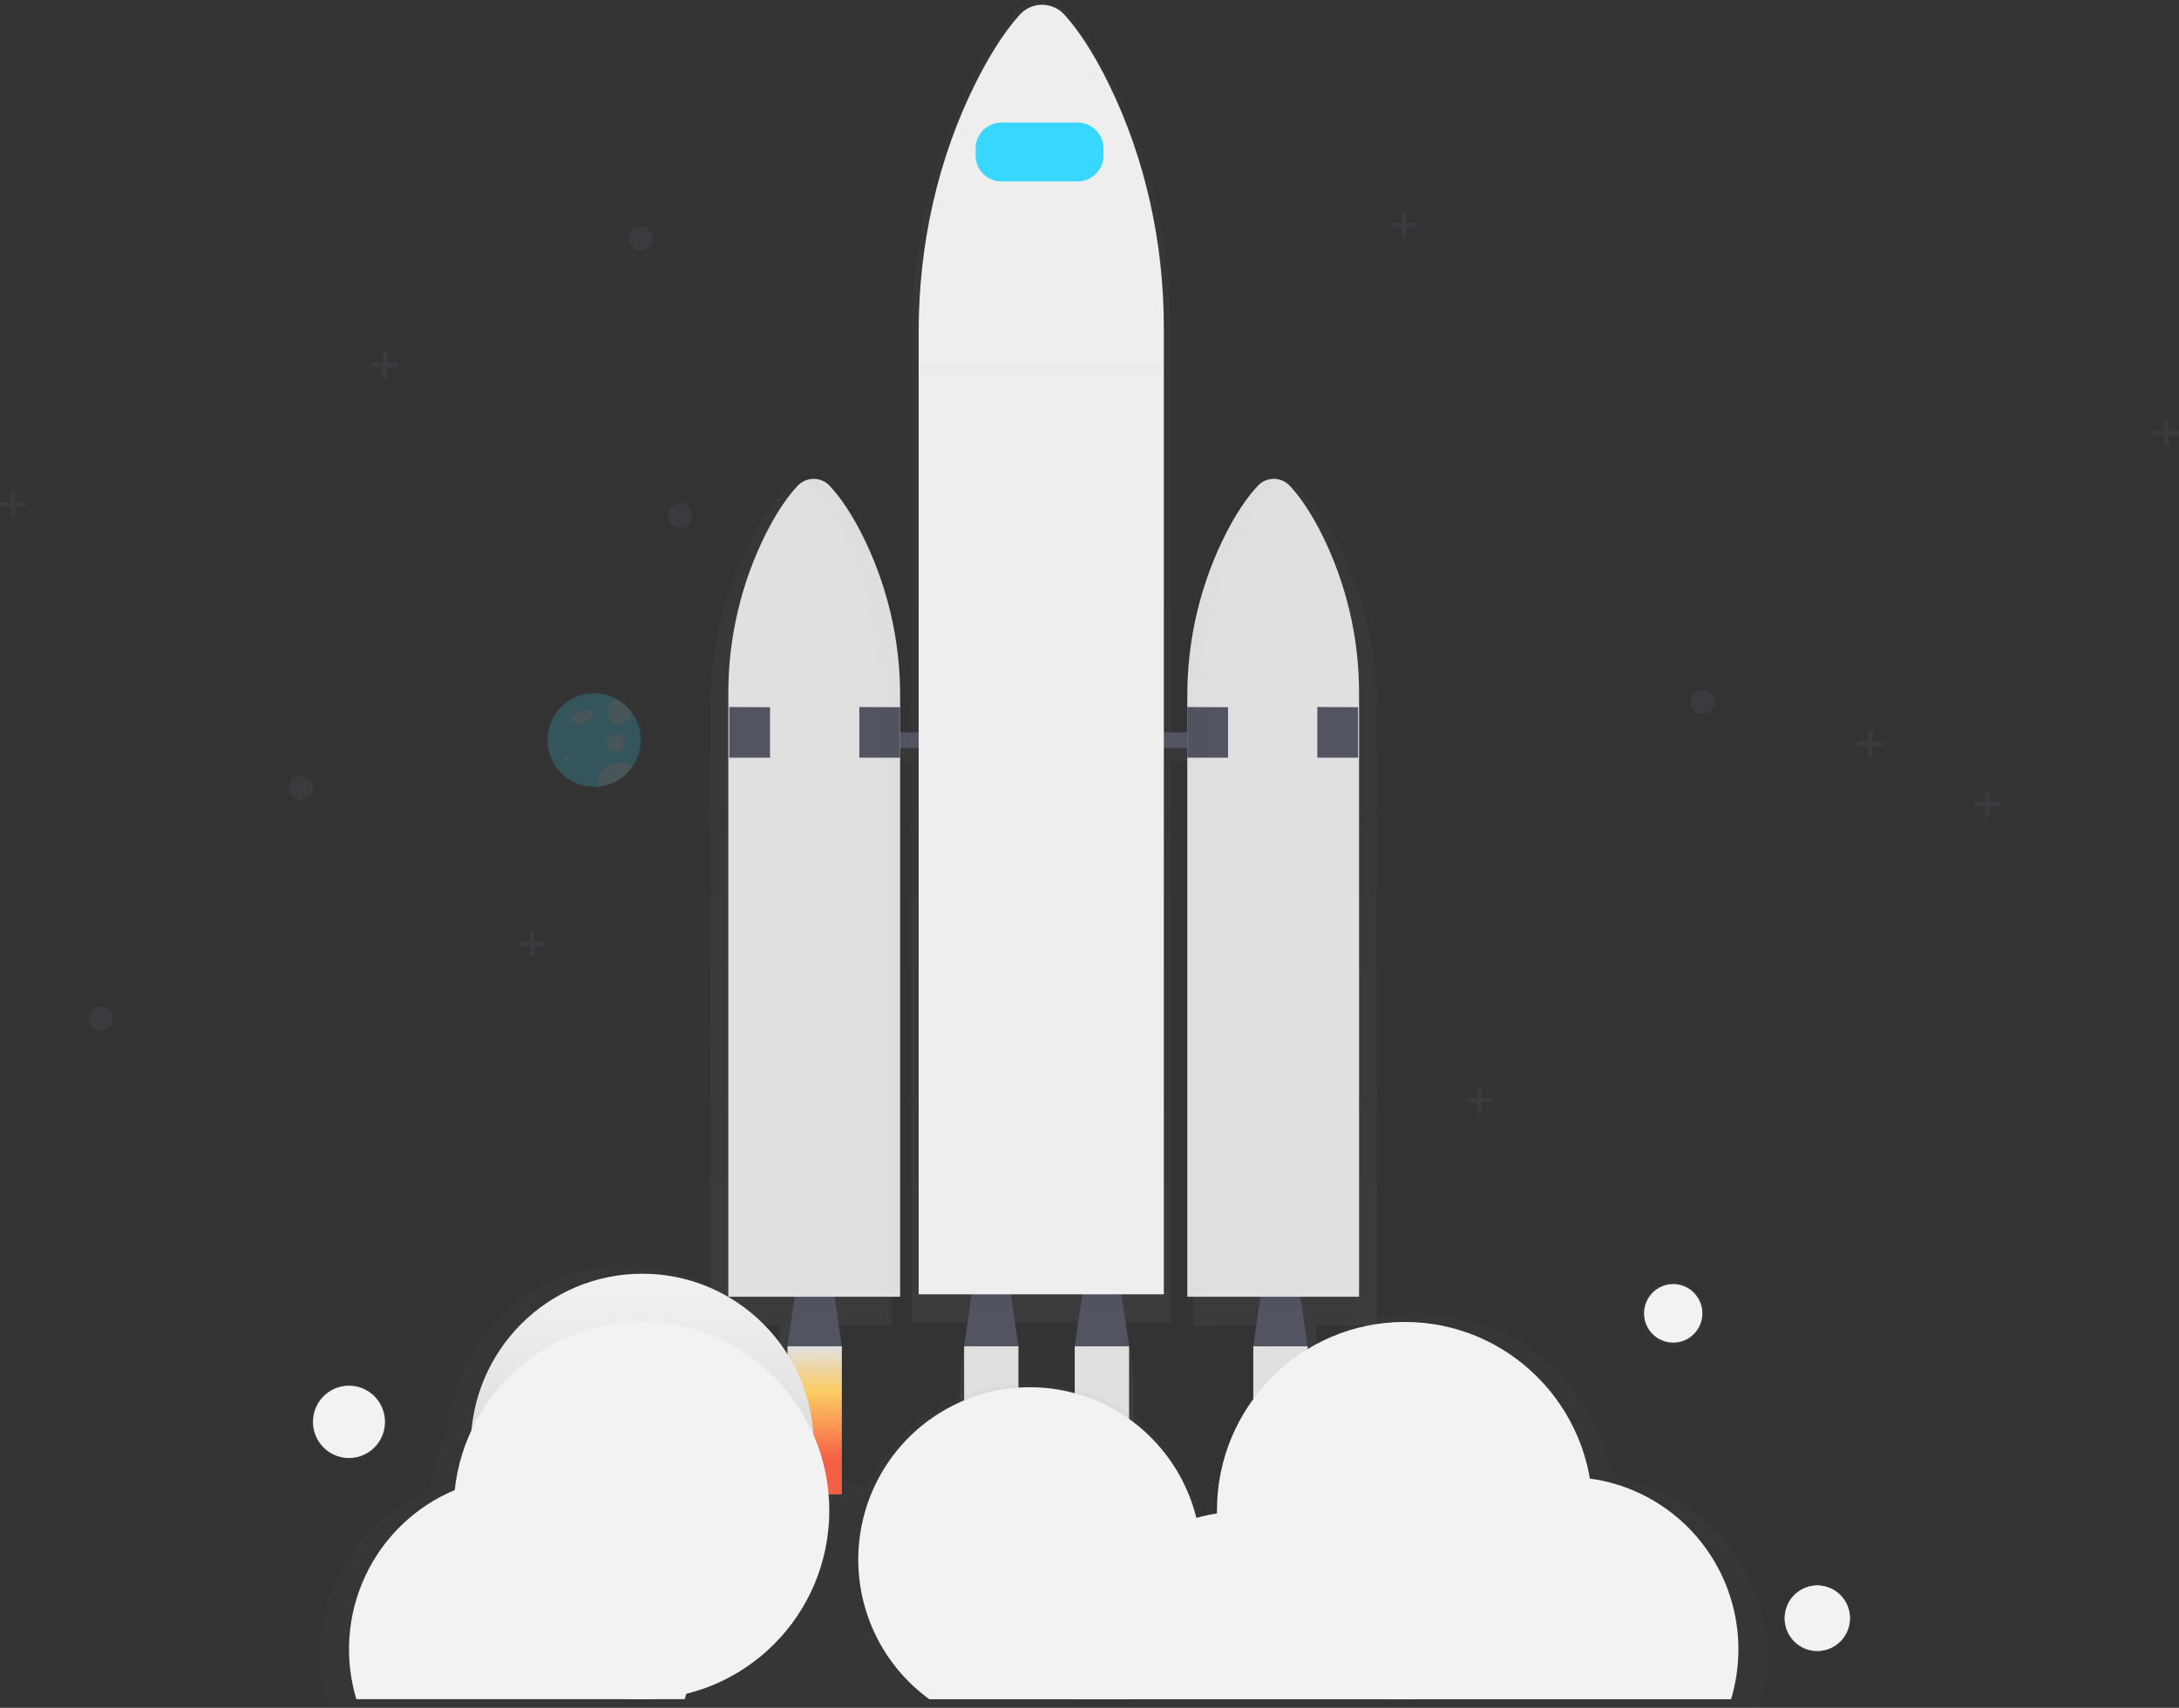 <svg width="199" height="156" viewBox="0 0 199 156" fill="none" xmlns="http://www.w3.org/2000/svg">
<rect x="0" y="0" width="199" height="156" fill="#333333" stroke="none"/>
<g opacity="0.7">
<path opacity="0.7" d="M125.741 64.517C125.759 59.253 124.504 54.063 122.085 49.393C120.936 47.2 119.889 45.837 119.073 45.001C118.766 44.673 118.365 44.45 117.925 44.363C117.485 44.276 117.03 44.329 116.621 44.514C116.295 44.63 116 44.821 115.761 45.072C114.67 46.206 113.685 47.706 112.825 49.302C110.28 54.081 108.959 59.421 108.981 64.841V68.095H106.903V30.285C106.903 22.36 105.138 14.541 101.679 7.599C100.04 4.313 98.545 2.271 97.394 1.016C97.115 0.697 96.772 0.441 96.387 0.266C96.002 0.091 95.584 0 95.162 0C94.739 0 94.321 0.091 93.936 0.266C93.551 0.441 93.208 0.697 92.929 1.016C91.372 2.716 89.967 4.963 88.739 7.353C85.102 14.437 83.254 22.477 83.254 30.637V68.095H81.458V64.686C81.48 59.266 80.159 53.926 77.614 49.147C76.754 47.552 75.769 46.053 74.678 44.916C74.364 44.584 73.954 44.361 73.505 44.279C73.057 44.196 72.594 44.259 72.183 44.458L72.258 44.499C71.995 44.616 71.757 44.784 71.557 44.992C70.751 45.828 69.703 47.191 68.546 49.384C66.127 54.054 64.872 59.244 64.889 64.508V121.038H71.299L70.6 125.685V139.58H75.84V125.685L75.141 121.038H81.458V69.558H83.254V120.806H88.373L87.638 125.683V139.58H92.879V125.685L92.144 120.809H99.042L98.306 125.685V139.58H103.548V125.685L102.812 120.809H106.899V69.558H108.977V121.115H110.661V121.038H116.23L115.531 125.685V139.58H120.773V125.685L120.074 121.038H125.741V64.517Z" fill="url(#paint0_linear)"/>
</g>
<path d="M76.883 122.976H71.921L72.807 116.924H75.997L76.883 122.976Z" fill="#535461"/>
<g opacity="0.1">
<path opacity="0.1" d="M72.56 119.326H76.244L75.997 117.635H72.807L72.56 119.326Z" fill="black"/>
</g>
<path d="M119.42 122.976H114.458L115.344 116.924H118.534L119.42 122.976Z" fill="#535461"/>
<g opacity="0.1">
<path opacity="0.1" d="M115.096 119.326H118.781L118.534 117.635H115.344L115.096 119.326Z" fill="black"/>
</g>
<path d="M93.013 122.976H88.049L88.935 116.924H92.127L93.013 122.976Z" fill="#535461"/>
<g opacity="0.1">
<path opacity="0.1" d="M88.687 119.326H92.374L92.127 117.635H88.935L88.687 119.326Z" fill="black"/>
</g>
<path d="M103.113 122.976H98.151L99.037 116.924H102.227L103.113 122.976Z" fill="#535461"/>
<g opacity="0.1">
<path opacity="0.1" d="M98.79 119.326H102.477L102.227 117.635H99.037L98.79 119.326Z" fill="black"/>
</g>
<path d="M112.33 66.896H76.883V68.32H112.33V66.896Z" fill="#535461"/>
<path d="M117.811 44.398C117.624 44.19 117.395 44.024 117.14 43.91C116.885 43.797 116.609 43.738 116.33 43.738C116.051 43.738 115.775 43.797 115.52 43.91C115.265 44.024 115.036 44.19 114.849 44.398C113.817 45.502 112.885 46.962 112.07 48.516C109.658 53.188 108.41 58.377 108.433 63.64V118.451H124.12V63.413C124.139 58.295 122.952 53.244 120.655 48.676C119.566 46.541 118.575 45.212 117.811 44.398Z" fill="#E0E0E0"/>
<path d="M72.828 44.398C73.016 44.19 73.244 44.024 73.499 43.91C73.754 43.797 74.03 43.738 74.309 43.738C74.588 43.738 74.864 43.797 75.119 43.91C75.374 44.024 75.603 44.19 75.79 44.398C76.823 45.502 77.754 46.962 78.569 48.516C80.982 53.188 82.23 58.377 82.206 63.64V118.451H66.515V63.413C66.496 58.295 67.683 53.244 69.981 48.676C71.067 46.541 72.058 45.212 72.828 44.398Z" fill="#E0E0E0"/>
<path d="M66.604 64.582L70.325 64.599V69.21H66.604V64.582Z" fill="#535461"/>
<path d="M78.479 64.582L82.2 64.599V69.21H78.479V64.582Z" fill="#535461"/>
<path d="M108.431 64.582L112.154 64.599V69.21H108.431V64.582Z" fill="#535461"/>
<path d="M120.306 64.582L124.029 64.599V69.21H120.306V64.582Z" fill="#535461"/>
<g opacity="0.1">
<path opacity="0.1" d="M78.563 48.445C77.75 46.891 76.816 45.431 75.784 44.327C75.492 44.003 75.103 43.784 74.676 43.703C74.249 43.622 73.807 43.684 73.418 43.879C73.642 43.992 73.844 44.143 74.016 44.327C75.048 45.431 75.98 46.891 76.795 48.445C79.207 53.116 80.455 58.306 80.432 63.569V118.376H82.204V63.575C82.227 58.31 80.978 53.118 78.563 48.445V48.445Z" fill="black"/>
</g>
<g opacity="0.1">
<path opacity="0.1" d="M113.481 48.596C114.294 47.042 115.228 45.582 116.26 44.478C116.453 44.269 116.687 44.101 116.946 43.985C116.563 43.816 116.136 43.773 115.727 43.862C115.318 43.95 114.947 44.166 114.666 44.478C113.634 45.582 112.702 47.042 111.887 48.596C109.475 53.267 108.227 58.457 108.25 63.72V118.527H109.846V63.728C109.821 58.463 111.068 53.27 113.481 48.596V48.596Z" fill="black"/>
</g>
<path d="M76.883 122.976H71.921V136.505H76.883V122.976Z" fill="url(#paint1_linear)"/>
<path d="M93.011 122.976H88.049V136.505H93.011V122.976Z" fill="url(#paint2_linear)"/>
<path d="M103.113 122.976H98.151V136.505H103.113V122.976Z" fill="url(#paint3_linear)"/>
<path d="M119.42 122.976H114.458V136.505H119.42V122.976Z" fill="url(#paint4_linear)"/>
<path d="M97.284 1.424C97.025 1.115 96.702 0.866 96.337 0.695C95.972 0.524 95.574 0.436 95.171 0.436C94.769 0.436 94.371 0.524 94.006 0.695C93.641 0.866 93.317 1.115 93.058 1.424C91.585 3.079 90.262 5.268 89.092 7.597C85.65 14.498 83.899 22.33 83.899 30.272V118.227H106.288V29.918C106.288 22.2 104.617 14.578 101.341 7.834C99.79 4.635 98.375 2.647 97.284 1.424Z" fill="#EEEEEE"/>
<path d="M98.414 11.194H91.464C90.157 11.194 89.098 12.258 89.098 13.571V14.195C89.098 15.508 90.157 16.572 91.464 16.572H98.414C99.721 16.572 100.78 15.508 100.78 14.195V13.571C100.78 12.258 99.721 11.194 98.414 11.194Z" fill="#37D7FF"/>
<g opacity="0.7">
<path opacity="0.7" d="M147.251 135.027C146.516 130.578 144.139 126.57 140.594 123.802C137.048 121.034 132.595 119.71 128.121 120.094C123.647 120.477 119.481 122.54 116.453 125.871C113.426 129.202 111.76 133.557 111.786 138.067C111.786 138.156 111.786 138.242 111.786 138.331C111.126 138.431 110.472 138.572 109.829 138.752C109.005 135.456 107.181 132.499 104.61 130.29C102.039 128.081 98.847 126.73 95.478 126.424C92.109 126.117 88.728 126.871 85.803 128.58C82.879 130.289 80.556 132.869 79.156 135.963C77.714 135.404 76.198 135.056 74.657 134.93V134.93C74.411 133.528 73.999 132.161 73.428 130.857C73.161 126.745 71.36 122.885 68.384 120.048C65.409 117.21 61.477 115.604 57.375 115.55C53.273 115.495 49.3 116.996 46.251 119.753C43.202 122.511 41.299 126.321 40.924 130.425C40.079 132.222 39.54 134.147 39.328 136.123C35.594 137.683 32.57 140.58 30.842 144.253C29.113 147.925 28.804 152.111 29.973 156H160.66C161.341 153.732 161.524 151.342 161.198 148.996C160.871 146.65 160.042 144.403 158.768 142.409C157.493 140.416 155.803 138.724 153.815 137.449C151.827 136.175 149.587 135.349 147.251 135.027V135.027Z" fill="url(#paint5_linear)"/>
</g>
<path d="M58.658 147.818C67.31 147.818 74.323 140.773 74.323 132.082C74.323 123.392 67.31 116.347 58.658 116.347C50.006 116.347 42.993 123.392 42.993 132.082C42.993 140.773 50.006 147.818 58.658 147.818Z" fill="url(#paint6_linear)"/>
<path d="M58.581 155.214C68.054 155.214 75.734 147.499 75.734 137.983C75.734 128.467 68.054 120.752 58.581 120.752C49.107 120.752 41.427 128.467 41.427 137.983C41.427 147.499 49.107 155.214 58.581 155.214Z" fill="url(#paint7_linear)"/>
<path d="M128.292 155.214C137.766 155.214 145.446 147.499 145.446 137.983C145.446 128.467 137.766 120.752 128.292 120.752C118.819 120.752 111.139 128.467 111.139 137.983C111.139 147.499 118.819 155.214 128.292 155.214Z" fill="url(#paint8_linear)"/>
<path d="M127.43 155.213C136.082 155.213 143.095 148.168 143.095 139.478C143.095 130.788 136.082 123.743 127.43 123.743C118.778 123.743 111.765 130.788 111.765 139.478C111.765 148.168 118.778 155.213 127.43 155.213Z" fill="url(#paint9_linear)"/>
<path d="M109.728 142.468C109.73 144.957 109.144 147.41 108.018 149.626C106.891 151.842 105.257 153.758 103.249 155.216H84.874C82.699 153.637 80.964 151.523 79.835 149.078C78.707 146.632 78.222 143.936 78.428 141.249C78.634 138.561 79.524 135.972 81.012 133.728C82.5 131.485 84.537 129.663 86.927 128.438C89.317 127.212 91.98 126.623 94.661 126.727C97.343 126.832 99.953 127.626 102.241 129.034C104.529 130.443 106.419 132.417 107.73 134.77C109.04 137.122 109.727 139.773 109.726 142.468H109.728Z" fill="url(#paint10_linear)"/>
<path d="M129.155 153.798C129.155 154.269 129.134 154.735 129.092 155.196C129.094 155.203 129.094 155.209 129.092 155.216H97.887C97.844 154.749 97.822 154.276 97.822 153.801C97.82 150.035 99.162 146.394 101.607 143.539C104.051 140.684 107.434 138.805 111.141 138.244C111.915 138.127 112.698 138.068 113.481 138.067C113.881 138.067 114.279 138.082 114.673 138.11C117.48 138.326 120.179 139.297 122.483 140.922C124.788 142.547 126.615 144.766 127.772 147.345C127.836 147.487 127.899 147.632 127.957 147.777C128.748 149.685 129.155 151.731 129.155 153.798V153.798Z" fill="url(#paint11_linear)"/>
<path d="M158.763 150.65C158.764 152.196 158.538 153.734 158.091 155.214H128.107C127.383 152.794 127.245 150.235 127.705 147.751C127.731 147.615 127.757 147.477 127.787 147.343C128.542 143.825 130.474 140.672 133.261 138.412C136.049 136.151 139.523 134.917 143.106 134.917C143.598 134.917 144.082 134.939 144.562 134.986C144.777 135.004 144.992 135.029 145.207 135.058C148.962 135.571 152.404 137.433 154.896 140.3C157.389 143.167 158.762 146.844 158.763 150.65V150.65Z" fill="url(#paint12_linear)"/>
<path d="M62.532 155.216C62.584 155.051 62.629 154.887 62.674 154.721C63.387 152.042 63.383 149.221 62.663 146.544C61.942 143.867 60.53 141.428 58.57 139.475C56.61 137.522 54.172 136.124 51.501 135.421C48.83 134.719 46.022 134.737 43.361 135.475C42.737 135.646 42.126 135.858 41.53 136.11C37.943 137.609 35.037 140.393 33.377 143.922C31.716 147.451 31.419 151.473 32.544 155.209H62.532V155.216Z" fill="url(#paint13_linear)"/>
<g opacity="0.7">
<path opacity="0.7" d="M152.809 122.852C154.396 122.852 155.682 121.56 155.682 119.966C155.682 118.372 154.396 117.079 152.809 117.079C151.222 117.079 149.935 118.372 149.935 119.966C149.935 121.56 151.222 122.852 152.809 122.852Z" fill="url(#paint14_linear)"/>
</g>
<path d="M152.809 122.641C154.279 122.641 155.471 121.443 155.471 119.966C155.471 118.489 154.279 117.291 152.809 117.291C151.338 117.291 150.146 118.489 150.146 119.966C150.146 121.443 151.338 122.641 152.809 122.641Z" fill="url(#paint15_linear)"/>
<g opacity="0.7">
<path opacity="0.7" d="M165.968 150.966C167.699 150.966 169.102 149.556 169.102 147.818C169.102 146.079 167.699 144.67 165.968 144.67C164.237 144.67 162.834 146.079 162.834 147.818C162.834 149.556 164.237 150.966 165.968 150.966Z" fill="url(#paint16_linear)"/>
</g>
<path d="M165.968 150.808C167.612 150.808 168.945 149.469 168.945 147.818C168.945 146.166 167.612 144.828 165.968 144.828C164.324 144.828 162.991 146.166 162.991 147.818C162.991 149.469 164.324 150.808 165.968 150.808Z" fill="url(#paint17_linear)"/>
<g opacity="0.7">
<path opacity="0.7" d="M31.87 133.338C33.772 133.338 35.314 131.789 35.314 129.879C35.314 127.968 33.772 126.42 31.87 126.42C29.968 126.42 28.427 127.968 28.427 129.879C28.427 131.789 29.968 133.338 31.87 133.338Z" fill="url(#paint18_linear)"/>
</g>
<path d="M31.87 133.182C33.687 133.182 35.159 131.703 35.159 129.879C35.159 128.054 33.687 126.575 31.87 126.575C30.054 126.575 28.582 128.054 28.582 129.879C28.582 131.703 30.054 133.182 31.87 133.182Z" fill="url(#paint19_linear)"/>
<path opacity="0.25" d="M155.472 65.206C156.077 65.206 156.569 64.713 156.569 64.104C156.569 63.496 156.077 63.002 155.472 63.002C154.866 63.002 154.375 63.496 154.375 64.104C154.375 64.713 154.866 65.206 155.472 65.206Z" fill="#535461"/>
<path opacity="0.25" d="M9.208 94.158C9.814 94.158 10.305 93.665 10.305 93.056C10.305 92.448 9.814 91.954 9.208 91.954C8.602 91.954 8.111 92.448 8.111 93.056C8.111 93.665 8.602 94.158 9.208 94.158Z" fill="#535461"/>
<path opacity="0.25" d="M62.104 48.211C62.71 48.211 63.201 47.718 63.201 47.109C63.201 46.501 62.71 46.007 62.104 46.007C61.498 46.007 61.007 46.501 61.007 47.109C61.007 47.718 61.498 48.211 62.104 48.211Z" fill="#535461"/>
<path opacity="0.25" d="M58.501 22.876C59.107 22.876 59.598 22.383 59.598 21.774C59.598 21.166 59.107 20.673 58.501 20.673C57.895 20.673 57.404 21.166 57.404 21.774C57.404 22.383 57.895 22.876 58.501 22.876Z" fill="#535461"/>
<path opacity="0.25" d="M27.482 73.073C28.088 73.073 28.579 72.58 28.579 71.971C28.579 71.362 28.088 70.869 27.482 70.869C26.877 70.869 26.386 71.362 26.386 71.971C26.386 72.58 26.877 73.073 27.482 73.073Z" fill="#535461"/>
<path opacity="0.25" d="M182.653 73.265H181.676V72.287H181.279V73.265H180.302V73.667H181.279V74.646H181.676V73.667H182.653V73.265Z" fill="#535461"/>
<path opacity="0.25" d="M199 39.344H198.024V38.365H197.626V39.344H196.649V39.746H197.626V40.725H198.024V39.746H199V39.344Z" fill="#535461"/>
<path opacity="0.25" d="M129.389 20.394H128.413V19.413H128.015V20.394H127.038V20.794H128.015V21.774H128.413V20.794H129.389V20.394Z" fill="#535461"/>
<path opacity="0.25" d="M171.999 67.758H171.023V66.779H170.625V67.758H169.651V68.16H170.625V69.138H171.023V68.16H171.999V67.758Z" fill="#535461"/>
<path opacity="0.25" d="M136.281 100.331H135.307V99.352H134.909V100.331H133.932V100.733H134.909V101.711H135.307V100.733H136.281V100.331Z" fill="#535461"/>
<path opacity="0.25" d="M36.336 33.139H35.359V32.16H34.961V33.139H33.985V33.539H34.961V34.52H35.359V33.539H36.336V33.139Z" fill="#535461"/>
<path opacity="0.25" d="M2.351 45.886H1.374V44.908H0.977V45.886H0V46.286H0.977V47.267H1.374V46.286H2.351V45.886Z" fill="#535461"/>
<path opacity="0.25" d="M49.807 86.013H48.831V85.032H48.432V86.013H47.458V86.412H48.432V87.393H48.831V86.412H49.807V86.013Z" fill="#535461"/>
<path d="M165.968 150.808C167.612 150.808 168.945 149.469 168.945 147.818C168.945 146.166 167.612 144.828 165.968 144.828C164.324 144.828 162.991 146.166 162.991 147.818C162.991 149.469 164.324 150.808 165.968 150.808Z" fill="url(#paint20_linear)"/>
<g opacity="0.4">
<path opacity="0.4" d="M57.852 64.882C57.488 64.399 57.032 63.994 56.511 63.69C55.914 63.34 55.244 63.134 54.554 63.087C53.864 63.039 53.173 63.152 52.534 63.417C51.894 63.681 51.324 64.09 50.868 64.612C50.411 65.134 50.081 65.754 49.902 66.425C49.722 67.096 49.7 67.799 49.835 68.48C49.97 69.161 50.26 69.802 50.682 70.353C51.103 70.903 51.646 71.348 52.267 71.654C52.888 71.96 53.57 72.118 54.262 72.116C54.356 72.116 54.453 72.116 54.545 72.116C55.356 72.064 56.137 71.792 56.807 71.33C57.476 70.868 58.008 70.233 58.347 69.491C58.686 68.75 58.819 67.93 58.732 67.119C58.645 66.308 58.34 65.536 57.852 64.884V64.882Z" fill="url(#paint21_linear)"/>
</g>
<path opacity="0.2" d="M58.512 67.605C58.512 68.691 58.1 69.736 57.36 70.528C56.62 71.32 55.607 71.799 54.528 71.867C54.44 71.867 54.35 71.867 54.26 71.867C53.608 71.867 52.965 71.715 52.38 71.425C51.796 71.135 51.285 70.714 50.889 70.194C50.492 69.675 50.22 69.07 50.093 68.428C49.966 67.786 49.988 67.123 50.156 66.49C50.325 65.858 50.636 65.272 51.066 64.78C51.496 64.288 52.033 63.901 52.635 63.65C53.237 63.399 53.889 63.291 54.539 63.333C55.19 63.376 55.822 63.568 56.387 63.895V63.895C56.879 64.182 57.31 64.565 57.654 65.02V65.02C58.214 65.764 58.516 66.672 58.512 67.605V67.605Z" fill="#37D7FF"/>
<path opacity="0.1" d="M53.212 64.895C52.988 64.99 52.773 65.102 52.567 65.23C52.432 65.304 52.315 65.408 52.227 65.535C52.186 65.599 52.164 65.674 52.164 65.751C52.164 65.827 52.186 65.902 52.227 65.967C52.289 66.028 52.364 66.076 52.447 66.106C52.529 66.135 52.617 66.147 52.704 66.14C52.86 66.172 53.022 66.162 53.173 66.112C53.324 66.061 53.459 65.972 53.565 65.852L53.93 65.52C54.057 65.403 54.197 65.245 54.145 65.087C54.117 65.028 54.073 64.977 54.019 64.939C53.964 64.901 53.901 64.878 53.836 64.871C53.522 64.81 53.196 64.867 52.922 65.033" fill="#F55F44"/>
<path opacity="0.1" d="M51.685 69.514C51.808 69.514 51.908 69.414 51.908 69.29C51.908 69.166 51.808 69.065 51.685 69.065C51.561 69.065 51.461 69.166 51.461 69.29C51.461 69.414 51.561 69.514 51.685 69.514Z" fill="#F55F44"/>
<path opacity="0.1" d="M56.236 68.691C56.69 68.691 57.058 68.322 57.058 67.866C57.058 67.41 56.69 67.041 56.236 67.041C55.782 67.041 55.414 67.41 55.414 67.866C55.414 68.322 55.782 68.691 56.236 68.691Z" fill="#F55F44"/>
<path opacity="0.1" d="M57.654 65.04C57.651 65.255 57.587 65.465 57.469 65.645C57.351 65.824 57.184 65.966 56.988 66.053C56.792 66.14 56.575 66.169 56.363 66.136C56.151 66.103 55.954 66.009 55.793 65.866C55.633 65.724 55.517 65.538 55.459 65.331C55.401 65.123 55.403 64.904 55.465 64.698C55.528 64.492 55.648 64.308 55.811 64.169C55.975 64.03 56.174 63.941 56.387 63.912V63.912C56.879 64.2 57.31 64.583 57.654 65.04V65.04Z" fill="#F55F44"/>
<path opacity="0.1" d="M57.737 70.065C57.372 70.588 56.894 71.022 56.339 71.335C55.783 71.647 55.166 71.83 54.53 71.87C54.53 71.811 54.53 71.751 54.53 71.69C54.529 71.313 54.633 70.944 54.829 70.623C55.026 70.302 55.307 70.043 55.643 69.874C55.978 69.705 56.353 69.633 56.727 69.667C57.1 69.701 57.457 69.839 57.757 70.065H57.737Z" fill="#F55F44"/>
<g opacity="0.1">
<path opacity="0.1" d="M106.168 33.279H84.013V34.144H106.168V33.279Z" fill="black"/>
</g>
<defs>
<linearGradient id="paint0_linear" x1="95.316" y1="139.58" x2="95.316" y2="0.007" gradientUnits="userSpaceOnUse">
<stop stop-color="#808080" stop-opacity="0.25"/>
<stop offset="0.54" stop-color="#808080" stop-opacity="0.12"/>
<stop offset="1" stop-color="#808080" stop-opacity="0.1"/>
</linearGradient>
<linearGradient id="paint1_linear" x1="74.401" y1="122.976" x2="74.401" y2="136.507" gradientUnits="userSpaceOnUse">
<stop stop-color="#E0E0E0"/>
<stop offset="0.31" stop-color="#FCCC63"/>
<stop offset="0.77" stop-color="#F55F44"/>
</linearGradient>
<linearGradient id="paint2_linear" x1="2176.59" y1="8473.37" x2="2176.59" y2="9320.73" gradientUnits="userSpaceOnUse">
<stop stop-color="#E0E0E0"/>
<stop offset="0.31" stop-color="#FCCC63"/>
<stop offset="0.77" stop-color="#F55F44"/>
</linearGradient>
<linearGradient id="paint3_linear" x1="2419.76" y1="8473.37" x2="2419.76" y2="9320.73" gradientUnits="userSpaceOnUse">
<stop stop-color="#E0E0E0"/>
<stop offset="0.31" stop-color="#FCCC63"/>
<stop offset="0.77" stop-color="#F55F44"/>
</linearGradient>
<linearGradient id="paint4_linear" x1="2812.26" y1="8473.37" x2="2812.26" y2="9320.73" gradientUnits="userSpaceOnUse">
<stop stop-color="#E0E0E0"/>
<stop offset="0.31" stop-color="#FCCC63"/>
<stop offset="0.77" stop-color="#F55F44"/>
</linearGradient>
<linearGradient id="paint5_linear" x1="76707.8" y1="33894.8" x2="76707.8" y2="26319.8" gradientUnits="userSpaceOnUse">
<stop stop-color="#808080" stop-opacity="0.25"/>
<stop offset="0.54" stop-color="#808080" stop-opacity="0.12"/>
<stop offset="1" stop-color="#808080" stop-opacity="0.1"/>
</linearGradient>
<linearGradient id="paint6_linear" x1="58.658" y1="116.347" x2="58.658" y2="147.818" gradientUnits="userSpaceOnUse">
<stop stop-color="#F2F2F2"/>
<stop offset="0.31" stop-color="#E6E6E6"/>
<stop offset="0.77" stop-color="#CCCCCC"/>
</linearGradient>
<linearGradient id="paint7_linear" x1="9385.04" y1="21035.5" x2="9385.04" y2="26532.1" gradientUnits="userSpaceOnUse">
<stop stop-color="#F2F2F2"/>
<stop offset="0.31" stop-color="#E6E6E6"/>
<stop offset="0.77" stop-color="#CCCCCC"/>
</linearGradient>
<linearGradient id="paint8_linear" x1="20573.8" y1="21035.5" x2="20573.8" y2="26532.1" gradientUnits="userSpaceOnUse">
<stop stop-color="#F2F2F2"/>
<stop offset="0.31" stop-color="#E6E6E6"/>
<stop offset="0.77" stop-color="#CCCCCC"/>
</linearGradient>
<linearGradient id="paint9_linear" x1="18673.2" y1="19659.3" x2="18673.2" y2="24243.3" gradientUnits="userSpaceOnUse">
<stop stop-color="#F2F2F2"/>
<stop offset="0.31" stop-color="#E6E6E6"/>
<stop offset="0.77" stop-color="#CCCCCC"/>
</linearGradient>
<linearGradient id="paint10_linear" x1="18093.3" y1="20063.8" x2="18093.3" y2="23821" gradientUnits="userSpaceOnUse">
<stop stop-color="#F2F2F2"/>
<stop offset="0.31" stop-color="#E6E6E6"/>
<stop offset="0.77" stop-color="#CCCCCC"/>
</linearGradient>
<linearGradient id="paint11_linear" x1="20934.9" y1="13033.4" x2="20934.9" y2="14394.8" gradientUnits="userSpaceOnUse">
<stop stop-color="#F2F2F2"/>
<stop offset="0.31" stop-color="#E6E6E6"/>
<stop offset="0.77" stop-color="#CCCCCC"/>
</linearGradient>
<linearGradient id="paint12_linear" x1="25270.8" y1="15101.7" x2="25270.8" y2="17008.7" gradientUnits="userSpaceOnUse">
<stop stop-color="#F2F2F2"/>
<stop offset="0.31" stop-color="#E6E6E6"/>
<stop offset="0.77" stop-color="#CCCCCC"/>
</linearGradient>
<linearGradient id="paint13_linear" x1="11261.9" y1="15110.4" x2="11261.9" y2="17018.6" gradientUnits="userSpaceOnUse">
<stop stop-color="#F2F2F2"/>
<stop offset="0.31" stop-color="#E6E6E6"/>
<stop offset="0.77" stop-color="#CCCCCC"/>
</linearGradient>
<linearGradient id="paint14_linear" x1="4232.98" y1="3676.91" x2="4232.98" y2="3522.66" gradientUnits="userSpaceOnUse">
<stop stop-color="#808080" stop-opacity="0.25"/>
<stop offset="0.54" stop-color="#808080" stop-opacity="0.12"/>
<stop offset="1" stop-color="#808080" stop-opacity="0.1"/>
</linearGradient>
<linearGradient id="paint15_linear" x1="3933.69" y1="3278.3" x2="3933.69" y2="3410.76" gradientUnits="userSpaceOnUse">
<stop stop-color="#F2F2F2"/>
<stop offset="0.31" stop-color="#E6E6E6"/>
<stop offset="0.77" stop-color="#CCCCCC"/>
</linearGradient>
<linearGradient id="paint16_linear" x1="4999.15" y1="4846.14" x2="4999.15" y2="4662.74" gradientUnits="userSpaceOnUse">
<stop stop-color="#808080" stop-opacity="0.25"/>
<stop offset="0.54" stop-color="#808080" stop-opacity="0.12"/>
<stop offset="1" stop-color="#808080" stop-opacity="0.1"/>
</linearGradient>
<linearGradient id="paint17_linear" x1="165.968" y1="144.828" x2="165.968" y2="150.808" gradientUnits="userSpaceOnUse">
<stop stop-color="#F2F2F2"/>
<stop offset="0.31" stop-color="#E0E0E0"/>
<stop offset="0.77" stop-color="#B3B3B3"/>
</linearGradient>
<linearGradient id="paint18_linear" x1="1048.92" y1="4728.09" x2="1048.92" y2="4506.57" gradientUnits="userSpaceOnUse">
<stop stop-color="#808080" stop-opacity="0.25"/>
<stop offset="0.54" stop-color="#808080" stop-opacity="0.12"/>
<stop offset="1" stop-color="#808080" stop-opacity="0.1"/>
</linearGradient>
<linearGradient id="paint19_linear" x1="1003.18" y1="4314.51" x2="1003.18" y2="4516.62" gradientUnits="userSpaceOnUse">
<stop stop-color="#F2F2F2"/>
<stop offset="0.31" stop-color="#E6E6E6"/>
<stop offset="0.77" stop-color="#CCCCCC"/>
</linearGradient>
<linearGradient id="paint20_linear" x1="4756.99" y1="4440.84" x2="4756.99" y2="4606.38" gradientUnits="userSpaceOnUse">
<stop stop-color="#F2F2F2"/>
<stop offset="0.31" stop-color="#E6E6E6"/>
<stop offset="0.77" stop-color="#CCCCCC"/>
</linearGradient>
<linearGradient id="paint21_linear" x1="3560.66" y1="4101.99" x2="3560.66" y2="3723.76" gradientUnits="userSpaceOnUse">
<stop stop-color="#808080" stop-opacity="0.25"/>
<stop offset="0.54" stop-color="#808080" stop-opacity="0.12"/>
<stop offset="1" stop-color="#808080" stop-opacity="0.1"/>
</linearGradient>
</defs>
</svg>